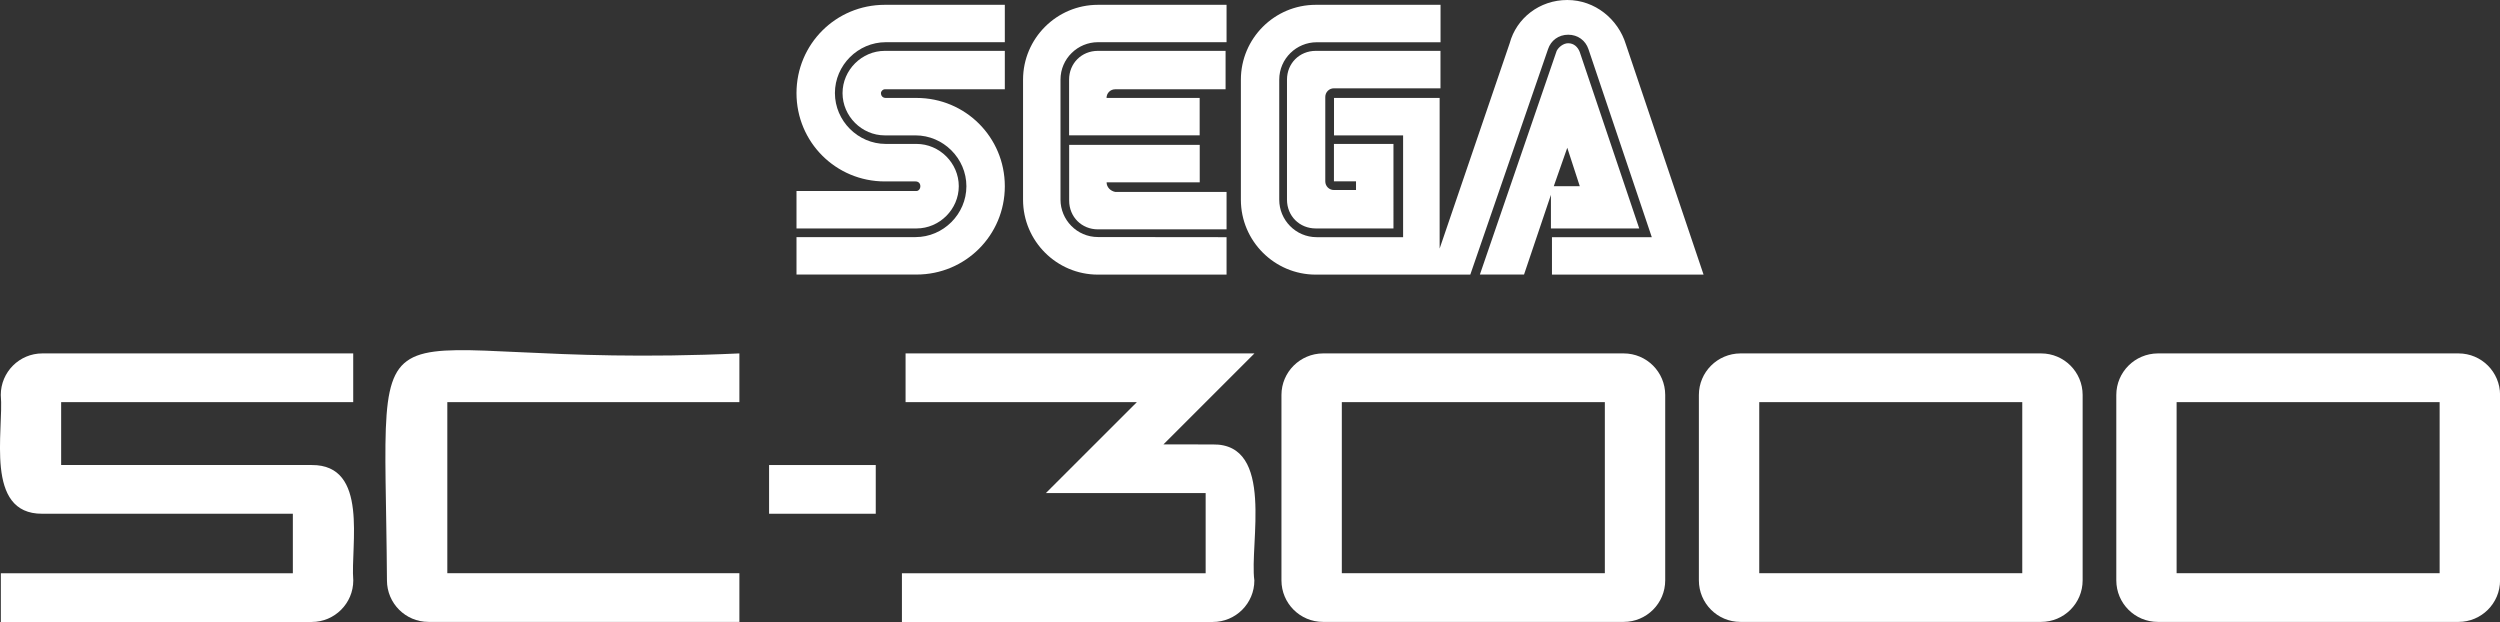 <?xml version="1.0" encoding="utf-8"?>
<!-- Generator: Adobe Illustrator 25.4.1, SVG Export Plug-In . SVG Version: 6.00 Build 0)  -->
<svg version="1.1" id="Layer_1" xmlns="http://www.w3.org/2000/svg" xmlns:xlink="http://www.w3.org/1999/xlink" x="0px" y="0px"
	 viewBox="0 0 3839 955.1" style="enable-background:new 0 0 3839 955.1;" xml:space="preserve">
<rect x="0" y="0" width="3839" height="955.1" fill="#333333" stroke="none"/>
<style type="text/css">
	.st0{fill:#FF0000;}
	.st1{fill:#FFFFFF;}
	.st2{fill:#034693;}
</style>
<g>
	<g>
		<rect x="1181" y="714.1" class="st1" width="163.8" height="74.8"/>
		<path class="st1" d="M1786.6,682.4l139.7-139.7h-535.7v74.8h355.2l-139.8,139.7h245.4v123.1h-466.4v74.8h477.4
			c35.2,0,63.8-28.5,63.8-63.8c-7.7-55.7,31.8-210.3-63.8-208.8C1862.5,682.4,1786.6,682.4,1786.6,682.4z"/>
		<path class="st1" d="M1135.4,617.5v-74.8c-595.7,27.5-544.4-134.3-541.2,348.5c0,35.2,28.5,63.8,63.8,63.8h477.4v-74.8H686.9
			V617.5H1135.4z"/>
		<path class="st1" d="M1967.8,606.5v284.7c0,35.2,28.5,63.8,63.8,63.8h461.7c35.2,0,63.8-28.5,63.8-63.8V606.5
			c0-35.2-28.5-63.8-63.8-63.8h-461.7C1996.4,542.9,1967.8,571.4,1967.8,606.5z M2060.5,880.3V617.5h403.9v262.7H2060.5z"/>
		<path class="st1" d="M2608.8,606.5v284.7c0,35.2,28.5,63.8,63.8,63.8h461.7c35.2,0,63.8-28.5,63.8-63.8V606.5
			c0-35.2-28.5-63.8-63.8-63.8h-461.7C2637.3,542.9,2608.8,571.4,2608.8,606.5z M2701.5,880.3V617.5h403.9v262.7H2701.5z"/>
		<path class="st1" d="M3249.8,606.5v284.7c0,35.2,28.5,63.8,63.8,63.8h461.7c35.2,0,63.8-28.5,63.8-63.8V606.5
			c0-35.2-28.5-63.8-63.8-63.8h-461.7C3278.3,542.9,3249.8,571.4,3249.8,606.5z M3342.4,880.3V617.5h403.9v262.7H3342.4z"/>
		<path class="st1" d="M478.7,714.1H93.9v-96.6h448.5v-74.8H65c-35.2,0-63.8,28.6-63.8,63.8c5,54.4-25.7,183.1,63.8,182.4h384.7
			v91.4H1.3v74.8h477.4c35.2,0,63.8-28.6,63.8-63.8C538.1,837.3,566.8,713.5,478.7,714.1z"/>
	</g>
	<g>
		<g>
			<g>
				<g>
					<g>
						<g>
							<path class="st1" d="M1407.4,293.3h-184.3v57.5h184.3c35.4,0,64.9-29.5,64.9-64.9s-29.5-64.9-64.9-64.9h-47.2
								c-42.7,0-78.1-35.4-78.1-78.1s35.4-78.1,78.1-78.1H1543V7.4h-184.3c-75.2,0-135.6,60.4-135.6,135.6s60.4,135.6,135.6,135.6
								h47.2c4.4,0,7.4,2.9,7.4,7.4C1413.3,290.3,1410.3,293.3,1407.4,293.3z"/>
							<path class="st1" d="M1358.7,137.1H1543v-59h-184.3c-35.4,0-64.9,29.5-64.9,64.9s29.5,64.9,64.9,64.9h47.2
								c42.7,0,78.1,35.4,78.1,78.1s-35.4,78.1-78.1,78.1h-182.8v57.5h184.3c75.2,0,135.6-60.4,135.6-135.6s-60.4-135.6-135.6-135.6
								h-47.2c-4.4,0-7.4-2.9-7.4-7.4C1352.8,140,1355.8,137.1,1358.7,137.1z"/>
						</g>
						<g>
							<path class="st1" d="M2020.5,78.1c-25.1,0-44.2,19.2-44.2,44.2v184.3c0,25.1,19.2,44.2,44.2,44.2h119.3V221h-91.4v57.5h33.9
								v13.3h-33.9c-7.4,0-13.3-5.9-13.3-13.3V148.9c0-7.4,5.9-13.3,13.3-13.3h163.6V78.1H2020.5z"/>
							<path class="st1" d="M2383.1,350.8h134.1l-91.4-271.1c-2.9-7.4-8.8-13.3-17.7-13.3c-7.4,0-14.7,5.9-17.7,11.8l-117.9,343.4
								h67.8l41.3-122.4v51.6H2383.1z M2406.7,226.9l19.2,59H2386L2406.7,226.9z"/>
							<path class="st1" d="M2496.6,67.8C2484.8,29.5,2449.4,0,2406.7,0s-78.1,28-88.4,66.3l-107.6,315.4V150.4h-162.2v57.5h106.1
								v156.3h-132.7c-32.4,0-57.5-26.5-57.5-57.5V122.4c0-32.4,26.5-57.5,57.5-57.5h190.2V7.4h-191.6c-63.4,0-115,51.6-115,115
								v184.3c0,63.4,51.6,115,115,115h237.3l119.4-346.3c4.4-13.3,16.2-22.1,31-22.1c14.7,0,26.5,8.8,31,22.1l97.3,288.8h-153.3
								v57.5h232.8l0,0L2496.6,67.8z"/>
						</g>
						<g>
							<path class="st1" d="M1686,364c-32.4,0-57.5-26.5-57.5-57.5V122.3c0-32.4,26.5-57.5,57.5-57.5h197.5V7.4H1686
								c-63.4,0-115,51.6-115,115v184.3c0,63.4,51.6,115,115,115h197.5v-57.5L1686,364L1686,364z"/>
							<path class="st1" d="M1699.3,280h143v-57.5h-200.5V308c0,25.1,19.2,44.2,44.2,44.2h197.5v-57.5h-171
								C1705.2,293.3,1699.3,287.4,1699.3,280z"/>
							<path class="st1" d="M1842.2,150.4h-143c0-7.4,5.9-13.3,13.3-13.3H1882v-59h-196.1c-25.1,0-44.2,19.2-44.2,44.2v85.5h200.5
								V150.4z"/>
						</g>
					</g>
				</g>
			</g>
		</g>
	</g>
</g>
</svg>
